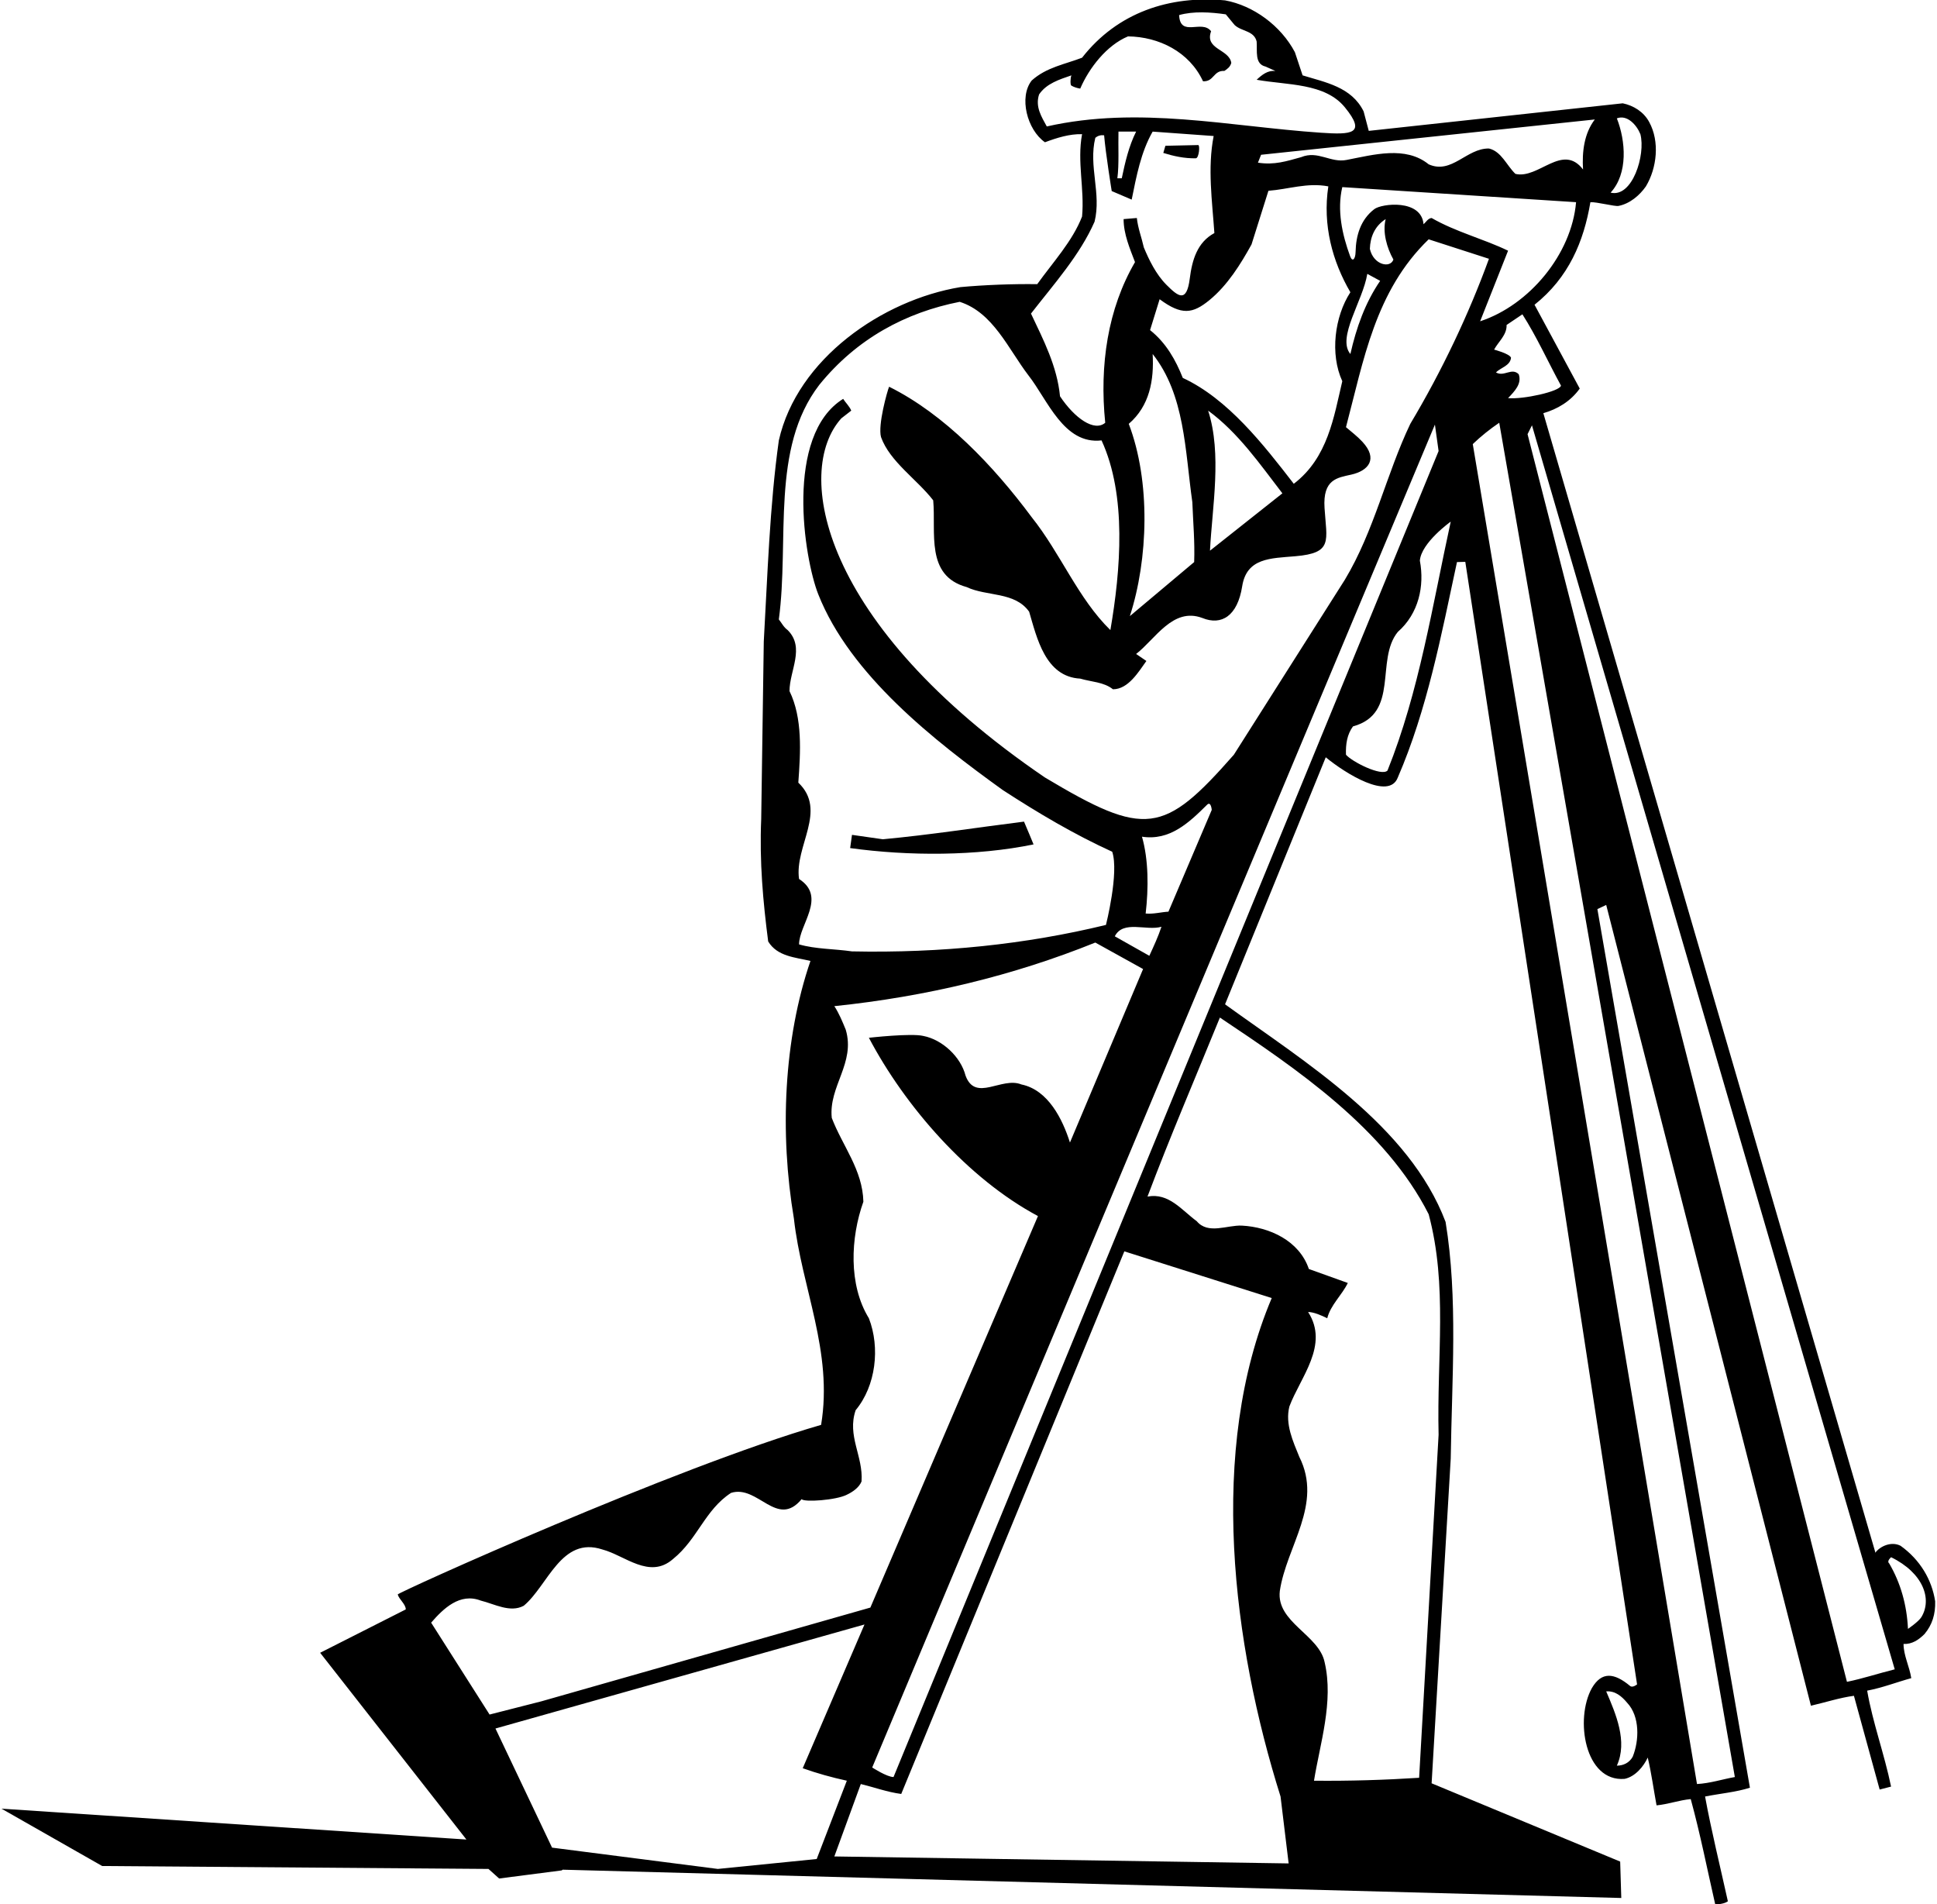 <?xml version="1.0" encoding="UTF-8"?>
<svg xmlns="http://www.w3.org/2000/svg" xmlns:xlink="http://www.w3.org/1999/xlink" width="527pt" height="518pt" viewBox="0 0 527 518" version="1.1">
<g id="surface1">
<path style=" stroke:none;fill-rule:nonzero;fill:rgb(0%,0%,0%);fill-opacity:1;" d="M 281.199 229.699 C 281.199 229.699 279.102 224.602 278.602 223.5 C 265.801 225.102 253.102 227.102 240.199 228.301 L 231.801 227.102 L 231.301 230.699 C 247.199 232.898 265.699 232.898 281.199 229.699 "/>
<path style=" stroke:none;fill-rule:nonzero;fill:rgb(0%,0%,0%);fill-opacity:1;" d="M 326.004 39.461 C 323.164 39.516 317.07 39.656 317.07 39.656 L 316.5 41.602 C 319.223 42.453 322.246 43.129 325.34 43.059 C 326.223 43.035 326.516 39.453 326.004 39.461 "/>
<path style=" stroke:none;fill-rule:nonzero;fill:rgb(0%,0%,0%);fill-opacity:1;" d="M 526.5 435.598 C 525.602 429.699 522.398 424.301 517.102 420.5 C 514.602 419.199 511.5 420.598 510.199 422.402 L 510.199 422.199 L 419.898 112.398 C 423.699 111.301 427.301 109.199 429.801 105.699 L 417.5 82.898 C 426.801 75.5 430.898 65.699 432.699 55 C 434.398 54.898 439.332 56.211 440.348 56.016 C 443.395 55.426 446.074 53.176 447.801 50.699 C 450.801 45.699 451.602 38.5 448.699 33.199 C 447.199 30.398 444.398 28.699 441.5 28.102 L 372.398 35.602 L 371 30.301 C 367.699 23.602 360.5 22.398 354.398 20.5 L 352.301 14.199 C 348.5 7 341 1.5 333.301 0.102 C 318.199 -1.301 304 3.398 294.398 15.699 C 289.699 17.5 284.699 18.301 280.699 21.898 C 277.152 26.391 279.434 35.309 284.301 38.699 C 287.5 37.5 291 36.398 294.398 36.5 C 293 44 295.102 51.398 294.398 58.898 C 291.801 65.602 286.5 71.301 282.199 77.301 C 275.699 77.199 267.801 77.5 261.301 78.102 C 240.102 81.602 216.898 97.602 211.898 119.801 C 209.398 137.602 208.801 157 207.801 174.5 L 207.102 222.801 C 206.602 234.398 207.602 245.301 209 256.102 C 211.5 260.199 216.301 260.398 220.5 261.398 C 213.199 282.699 212.102 308.301 216 331.5 C 218.102 350.398 226.699 367.699 223.398 387.602 C 183.602 399.102 108.074 433.273 108.207 433.734 C 108.602 435.117 110.398 436.375 110.398 437.801 L 87.102 449.598 L 126.898 500.398 L 0.398 492 L 27.801 507.602 L 132.898 508.398 L 135.801 511 L 152.801 508.801 L 153.102 508.602 L 441.102 516.301 L 440.801 506.398 L 389.5 485.102 L 394.699 396.801 C 395 375.301 396.699 353 393.301 332.398 C 383.398 306.199 355 288.898 333.301 273.199 L 360.699 206 C 366.043 210.406 377.914 217.793 380.301 211.5 C 388.301 193 392.102 172.898 396.398 152.898 L 398.664 152.836 L 445.398 458.199 C 445.398 458.199 444.191 459.199 443.504 458.629 C 439.164 455.016 435.777 454.648 433.102 459.199 C 428.43 467.586 431.16 484.773 442 483.898 C 444.898 483.301 447.199 480.5 448.301 478.102 C 449.301 482.301 449.898 486.801 450.699 491.102 C 453.898 490.801 456.801 489.699 460 489.398 C 462.602 498.898 464.5 508.602 466.699 518.199 C 467.898 517.898 469.102 517.898 470.102 517.199 C 468 507.699 465.602 498 463.898 488.699 C 467.898 487.898 472.398 487.5 476.102 486.301 L 434.602 247.301 L 437 246.164 L 492.699 464 C 496.602 463.102 500.602 461.801 504.398 461.301 L 511.398 486.801 L 514.5 486 C 512.699 477.199 509.5 468.602 508 459.898 C 512.199 459.102 516 457.598 520 456.5 C 519.5 453.301 517.898 450.301 517.898 447.199 C 520.199 447.301 522 446.098 523.602 444.5 C 525.699 442 526.602 439.098 526.5 435.598 Z M 424.699 104.898 C 424.398 106.5 414.301 108.699 410.301 108.301 C 412.102 106.398 414.102 104.398 413.199 101.801 C 411.301 99.898 409.199 102.602 407 101.301 C 408.301 100 410.898 99.5 411.102 97.301 C 410.699 96.199 406.5 95.102 406.5 95.102 C 407.699 92.898 410 91.102 409.898 88.398 L 414.199 85.5 C 418.102 91.602 421.199 98.5 424.699 104.898 Z M 402.699 87.398 L 410.301 68.199 C 403.699 65 396.102 63.102 389.5 59.301 C 388.5 59.398 388 60.398 387.301 61 C 386.723 54.074 375.844 55.359 373.898 56.898 C 370.152 59.766 368.91 64.113 368.816 68.496 C 368.773 70.539 367.945 71.379 367.332 69.711 C 365.156 63.805 363.719 57.141 365.199 50.898 L 428.801 55 C 427.602 69.102 416.102 83 402.699 87.398 Z M 365.199 103.699 C 362.898 113.398 361.301 124.5 352 131.602 C 343.801 121 334.102 108.5 321.801 102.801 C 319.898 98 317.301 93.301 312.898 89.801 L 315.5 81.398 C 321.473 85.824 324.492 85.371 329.055 81.637 C 334.004 77.59 337.59 71.77 340.5 66.5 L 345.102 51.898 C 350.5 51.5 355.699 49.602 361.398 50.699 C 359.801 61.199 362.5 71.102 367.398 79.5 C 363.102 86.102 361.801 96.301 365.199 103.699 Z M 328.699 111.699 C 336.898 117.699 342.898 126.398 348.898 134.199 L 329.199 149.801 C 329.801 137.898 332.5 123.5 328.699 111.699 Z M 307.102 115.301 C 312.801 110.398 314 103.398 313.602 96.301 C 322.398 107.398 322.398 122.5 324.398 136.602 C 324.602 142 325.102 147.398 324.898 152.898 L 307.398 167.602 C 312.398 152.199 313.102 131 307.102 115.301 Z M 372 74.5 L 375.5 76.398 C 371.398 82.398 369 89.199 367.398 96.301 C 363.664 91.836 370.801 81.898 372 74.5 Z M 372.699 67.699 C 372.801 64.5 374 61.5 377 59.602 C 376.102 63.102 377.301 67.398 379.102 70.602 C 378.277 73.066 373.676 72.102 372.699 67.699 Z M 439.898 32.199 C 442.699 31.102 445.301 34 446.301 36.5 C 447.77 42.125 444.102 53.875 438.199 52.398 C 443 47.199 442.301 38.301 439.898 32.199 Z M 433.898 32.5 C 431 36.301 430.398 41.301 430.699 46.102 C 425.102 38.801 418.602 48.801 412.301 47.301 C 409.898 45 408.5 41.199 405.102 40.398 C 399 40.301 395 47.5 388.699 44.699 C 382.398 39.602 373.699 42.102 366.398 43.5 C 362 44.398 358.602 40.852 354 42.75 C 350 43.852 346.75 44.949 342.25 44.25 L 343.102 42.102 Z M 284.801 34.398 C 283.398 31.801 281.602 29.102 282.699 25.699 C 284.699 22.699 288.301 21.602 291.5 20.5 C 291.199 21.199 291.156 23.09 291.469 23.273 C 292.211 23.719 293.055 23.961 293.898 24.102 C 296.301 18.5 301.102 12.301 306.898 9.898 C 315.301 10 323.602 14.102 327.301 22.102 C 330.301 22.301 330.102 19.102 333.102 19.301 C 334 18.699 334.699 18.199 335 17.102 C 334.398 13.301 327.699 13.5 329.5 8.5 C 327 5.199 321.102 10.301 320.801 4.102 C 324.699 3 329.301 3.301 333.5 3.898 L 335.898 6.801 C 337.801 8.602 341.199 8.301 341.898 11.301 C 342.102 13.898 341.301 17.398 344.301 18.102 L 347 19.301 C 344.898 19.102 343.398 20.301 341.898 21.699 C 350.215 23.188 360.438 22.531 365.883 29.176 C 371.844 36.461 367.738 36.676 359.336 36.102 C 334.289 34.391 309.91 28.746 284.801 34.398 Z M 304.301 35.801 L 309.102 35.801 C 307.102 39.801 306.102 44.199 305.199 48.5 L 304 48.5 C 304.5 44.801 304.199 39.699 304.301 35.801 Z M 297.801 60.301 C 299.699 52.602 296.102 45.199 298 37.5 C 298.699 36.898 299.5 36.699 300.398 36.801 C 300.801 41.699 302.465 51.973 302.465 51.973 L 307.898 54.301 C 309.199 47.898 310.398 41.398 313.602 35.801 L 330.199 37 C 328.5 45.699 329.801 54.699 330.398 63.398 C 325.707 65.934 324.344 70.738 323.703 75.754 C 322.848 82.5 320.562 80.688 317.355 77.477 C 314.523 74.645 312.598 70.668 311.199 67.301 C 310.602 64.602 309.602 62.102 309.301 59.301 L 305.699 59.602 C 305.699 63.699 307.398 67.602 308.801 71.301 C 301.398 84 299.102 99.301 300.699 115 C 297.734 117.543 292.379 113.77 288.398 107.801 C 287.602 99.602 283.898 92.5 280.5 85.301 C 286.801 77.199 293.801 69.398 297.801 60.301 Z M 117.301 441.402 C 120.602 437.598 125.102 433.199 130.801 435.402 C 134.5 436.301 138.801 438.801 142.5 436.801 C 149.102 431.301 152.699 417.801 163.898 421.5 C 170 423.098 176.699 429.699 183.102 424.098 C 189.801 418.699 191.801 410.699 198.898 406.102 C 206.199 403.801 211.398 415.898 218.102 407.801 C 218.699 408.699 227.5 408.102 230.398 406.602 C 231.898 405.898 233.699 404.699 234.398 403 C 234.898 396.102 230.398 390.602 232.801 383.602 C 238.301 377 239.5 366.602 236.398 358.602 C 230.801 349.5 231.398 336.699 234.898 326.898 C 234.699 318.199 229.199 311.699 226.301 304.102 C 225.398 295.5 232.801 289.199 230.102 280.102 C 229.199 277.898 228.301 275.699 227 273.699 C 252 271.102 275.699 265.398 298 256.398 L 311 263.602 L 291.102 310.801 C 289.102 304.5 285.199 296.5 277.898 295 C 272.5 292.801 265.398 299.898 262.699 292.602 C 261.398 287.5 256.398 282.801 251.199 281.801 C 247.898 281 236.398 282.301 236.398 282.301 C 246.199 300.898 263.301 320.602 282.398 330.801 L 236.801 437.301 L 147.301 462.801 L 133.199 466.398 Z M 310.699 227.602 C 318.266 228.754 323.465 223.816 328.41 218.91 C 329.48 217.852 329.68 220.316 329.68 220.316 L 317.898 248 C 315.898 248.102 313.898 248.699 311.699 248.5 C 312.5 241.602 312.5 233.898 310.699 227.602 Z M 316 252.102 C 315.102 254.801 313.898 257.398 312.699 260 L 303.301 254.699 C 305.602 250.199 311.898 253.301 316 252.102 Z M 195.301 508.398 L 150.199 502.602 L 134.801 470.199 L 235.199 441.902 L 218.398 481 C 222.301 482.398 226.301 483.5 230.398 484.398 L 222.199 505.699 Z M 227 505 L 234.199 485.301 C 237.898 486.199 241.398 487.5 245.199 488 L 305.898 340.398 L 346 353.102 C 328.5 394.5 335.398 447.402 348.398 488.699 L 350.602 506.898 Z M 388.699 330.301 C 393.898 349.699 390.898 369 391.398 390.301 L 386.102 483.602 C 376.699 484.199 367.199 484.5 357.5 484.398 C 359.102 474.398 362.898 462.898 360.398 452.199 C 358.898 444.699 347.199 441.301 348.199 432.801 C 350 420.598 360 409.199 353.5 396.301 C 351.801 392.102 349.602 387.398 350.801 382.602 C 353.801 374.602 361.699 365.898 355.898 356.898 C 357.398 356.898 359.5 357.801 361.102 358.602 C 362 355 365.102 352.301 366.699 349 L 356.102 345.199 C 353.5 337.5 345.398 333.801 337.898 333.398 C 333.898 333.199 328.699 335.898 325.602 332.199 C 321.5 329.199 318 324.398 312.199 325.5 C 318.301 309.301 325.301 293 331.898 276.801 C 352.699 290.699 376.898 307 388.699 330.301 Z M 243.102 483.398 C 241.301 483.398 237.301 480.801 237.301 480.801 L 390.398 115.5 L 391.398 122.699 Z M 377.5 209.602 C 375.898 211.301 367.801 207.199 366.199 205.301 C 366.102 202.398 366.5 199.801 368.102 197.602 C 380.898 194.102 374.102 179.5 380.301 171.898 C 386 166.898 387.602 159.398 386.301 152.5 C 386.699 147.602 394.699 141.898 394.699 141.898 C 389.699 164.801 386.102 188.199 377.5 209.602 Z M 383.699 115.301 C 377.199 128.898 373.898 144.398 365.898 157.699 L 335.699 205.301 C 316.605 227.027 311.629 227.84 284.301 211.5 C 222.961 169.723 215.941 128.168 228.898 113.801 L 231.602 111.699 C 231.102 110.5 230.102 109.602 229.398 108.5 C 213.426 118.434 218.758 151.883 222.621 161.652 C 231.312 183.633 254.215 201.508 272.801 214.898 C 282.5 221.199 292.301 227 302.602 231.699 C 304.5 237.398 300.898 251.602 300.898 251.602 C 279.102 256.898 256 259.301 231.801 258.801 C 227 258.102 221.898 258.199 217.398 256.898 C 217.398 251.5 225 244 217.398 239.102 C 216.102 230.199 225.199 220.5 217.199 212.898 C 217.801 204.602 218.398 195.398 214.801 188 C 214.801 182.398 219.102 176.199 214.301 171.398 C 213.199 170.602 212.699 169.5 211.898 168.5 C 214.801 146.898 209.602 122 222.898 104.699 C 233.102 92.102 246.398 85 261.102 82.102 C 270.199 85 274.301 94.898 279.801 102.102 C 285 108.699 289.398 121 299.699 119.801 C 306.602 134.801 304.898 155.102 302.102 171.398 C 293.301 162.801 288.602 150.602 280.699 140.699 C 270.301 126.699 257 112.699 241.898 105.199 C 241.398 106.398 238.801 115.602 239.699 118.898 C 242.102 125.602 249.5 130.398 253.898 136.102 C 254.699 144.898 251.699 156.602 263 159.699 C 268.5 162.301 276.102 160.898 280 166.398 C 282.102 173.5 284.398 184.102 293.898 184.602 C 296.898 185.5 300.301 185.5 302.801 187.5 C 307 187.5 309.801 182.699 311.898 179.801 L 309.102 177.898 C 314.301 173.898 319.102 165.102 327.102 168.102 C 332.363 170.254 336.695 167.535 337.961 159.492 C 339.184 151.738 345.676 151.887 352.414 151.312 C 362.727 150.43 360.938 147.172 360.367 138.184 C 359.867 130.359 363.816 129.969 367.652 129.105 C 372.32 128.051 375.008 124.863 370.664 120.168 C 369.309 118.699 367.613 117.41 366.199 116.199 C 371 98.102 374.102 79.199 388.699 65.102 L 405.102 70.398 C 399.602 85.5 392.301 100.898 383.699 115.301 Z M 444.199 477.898 C 443.301 479.5 441.699 480.301 439.898 480.301 C 442.898 473.699 439.602 466.199 437 460.102 C 439.398 459.898 441.199 461.398 442.699 463.199 C 446.199 466.898 446 473.5 444.199 477.898 Z M 472 483.398 C 468.602 484 465.301 485.102 461.699 485.301 L 400.699 120.801 C 403 118.602 405.398 116.699 407.898 115 Z M 502.5 457.5 L 415.602 118.102 L 416.801 115.699 L 515.5 454.098 C 511.102 455.199 506.898 456.598 502.5 457.5 Z M 519.102 443.098 C 518.801 436.598 517.102 430.598 514 425.301 C 513.398 424.801 514 424.098 514.5 423.598 C 523.262 427.879 525.73 434.973 522.758 439.887 C 522.008 441.121 519.102 443.098 519.102 443.098 "/>
</g>
</svg>
